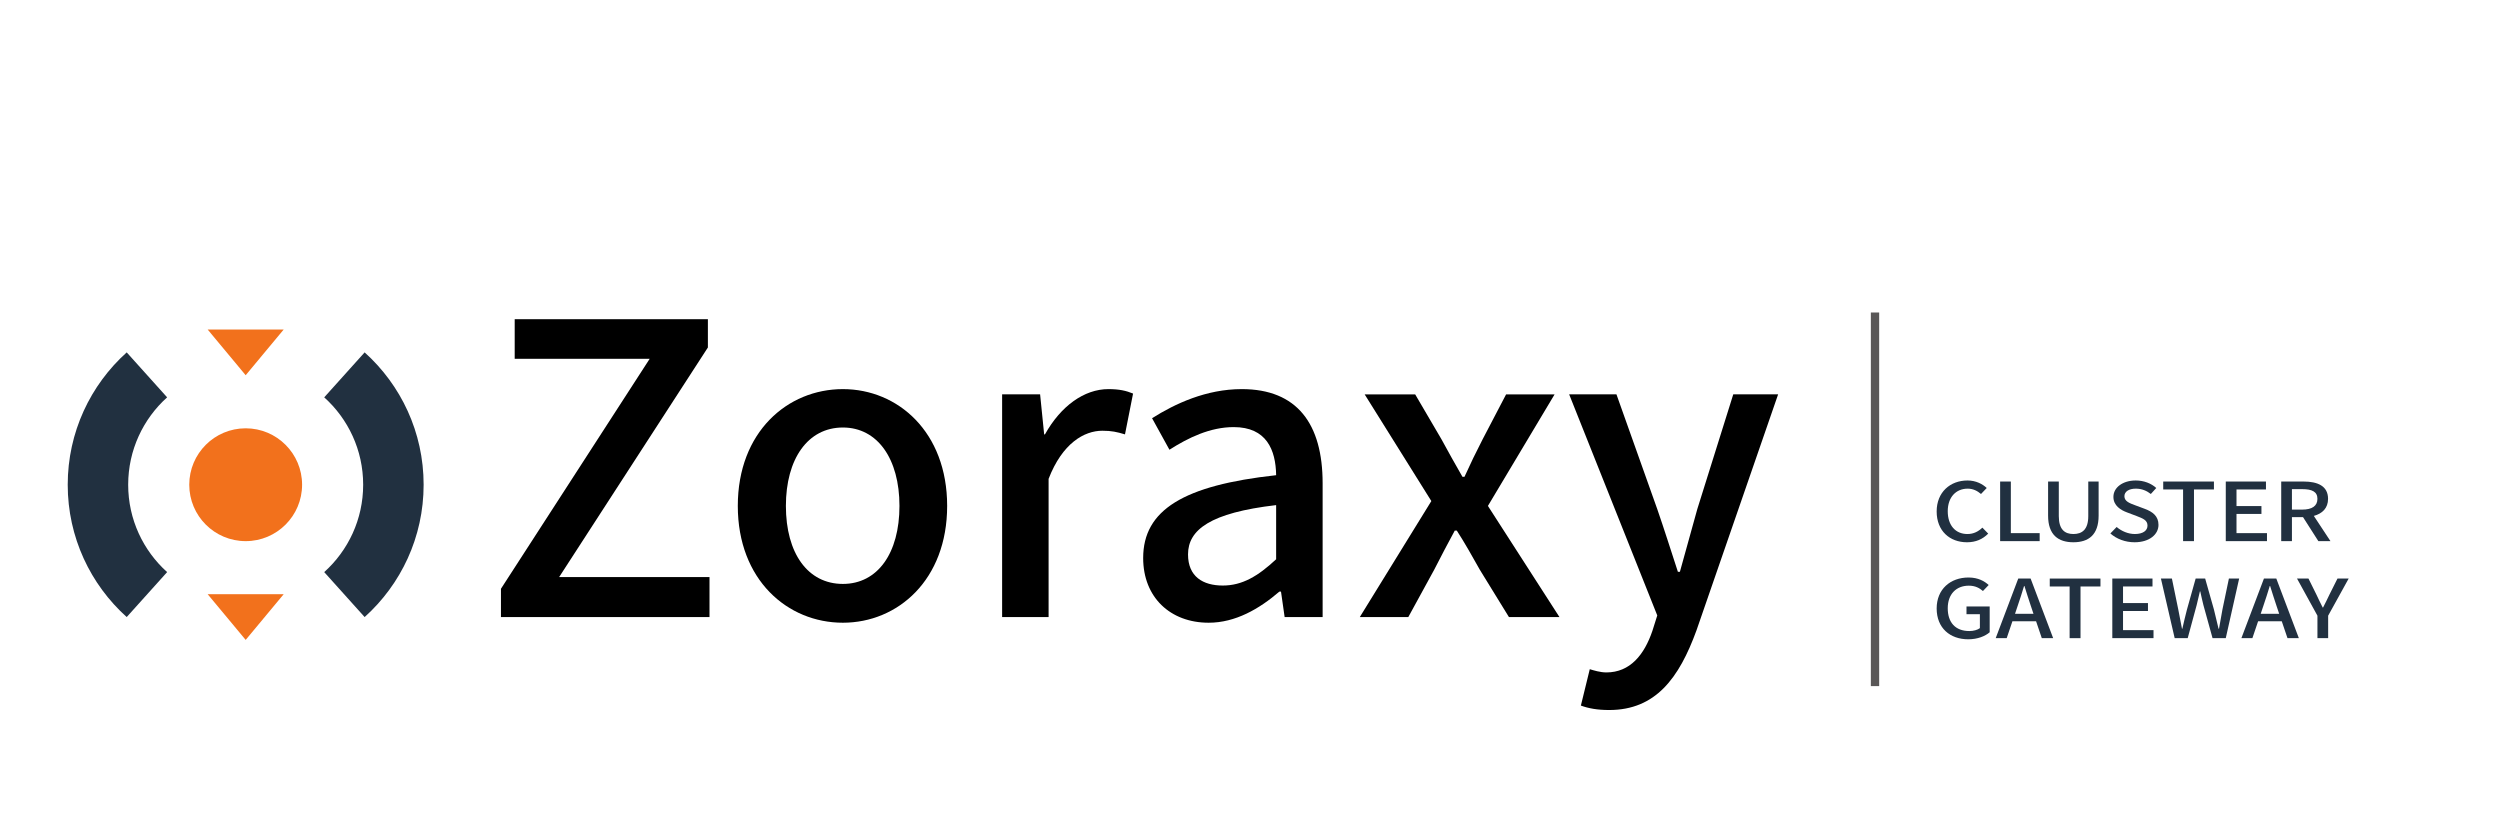 <?xml version="1.0" encoding="utf-8"?>
<!-- Generator: Adobe Illustrator 16.0.0, SVG Export Plug-In . SVG Version: 6.00 Build 0)  -->
<!DOCTYPE svg PUBLIC "-//W3C//DTD SVG 1.1//EN" "http://www.w3.org/Graphics/SVG/1.1/DTD/svg11.dtd">
<svg version="1.1" id="圖層_1" xmlns="http://www.w3.org/2000/svg" xmlns:xlink="http://www.w3.org/1999/xlink" x="0px" y="0px"
	 width="600px" height="200px" viewBox="0 0 600 200" enable-background="new 0 0 600 200" xml:space="preserve">
<g>
	<path fill="#213040" d="M464.798,122.75c0-4.639,3.26-7.434,7.405-7.434c2.018,0,3.614,0.854,4.611,1.805l-1.374,1.437
		c-0.865-0.737-1.885-1.281-3.192-1.281c-2.816,0-4.789,2.058-4.789,5.415c0,3.378,1.84,5.474,4.723,5.474
		c1.485,0,2.615-0.602,3.591-1.533l1.397,1.437c-1.33,1.339-2.971,2.076-5.1,2.076C467.969,130.145,464.798,127.447,464.798,122.75z
		"/>
	<path fill="#213040" d="M480.032,115.568h2.572v12.383h6.917v1.922h-9.489V115.568z"/>
	<path fill="#213040" d="M491.542,123.739v-8.171h2.572v8.308c0,3.241,1.463,4.289,3.503,4.289c2.062,0,3.569-1.048,3.569-4.289
		v-8.308h2.483v8.171c0,4.658-2.438,6.405-6.053,6.405S491.542,128.397,491.542,123.739z"/>
	<path fill="#213040" d="M506.489,128.029l1.507-1.553c1.176,1.009,2.771,1.688,4.368,1.688c1.951,0,3.037-0.815,3.037-2.019
		c0-1.301-1.086-1.708-2.594-2.29l-2.262-0.854c-1.596-0.582-3.325-1.649-3.325-3.746c0-2.251,2.239-3.939,5.365-3.939
		c1.929,0,3.725,0.698,4.922,1.805l-1.308,1.437c-1.021-0.796-2.173-1.281-3.614-1.281c-1.663,0-2.727,0.719-2.727,1.824
		c0,1.242,1.308,1.689,2.615,2.174l2.24,0.835c1.95,0.718,3.325,1.767,3.325,3.862c0,2.29-2.173,4.173-5.742,4.173
		C510.059,130.145,507.975,129.349,506.489,128.029z"/>
	<path fill="#213040" d="M523.94,117.471h-4.767v-1.902h12.172v1.902h-4.789v12.402h-2.616V117.471z"/>
	<path fill="#213040" d="M534.187,115.568h9.645v1.902h-7.072v3.979h5.986v1.902h-5.986v4.6h7.316v1.922h-9.889V115.568z"/>
	<path fill="#213040" d="M552.724,124.108h-2.66v5.765h-2.572v-14.305h5.344c3.37,0,5.897,1.048,5.897,4.153
		c0,2.213-1.353,3.533-3.415,4.096l3.991,6.056h-2.904L552.724,124.108z M552.524,122.304c2.35,0,3.658-0.854,3.658-2.582
		c0-1.727-1.309-2.329-3.658-2.329h-2.461v4.911H552.524z"/>
	<path fill="#213040" d="M464.798,146.035c0-4.639,3.304-7.434,7.649-7.434c2.306,0,3.857,0.893,4.833,1.805l-1.374,1.437
		c-0.82-0.699-1.818-1.281-3.393-1.281c-3.037,0-5.055,2.058-5.055,5.415c0,3.378,1.796,5.474,5.188,5.474
		c0.998,0,1.974-0.271,2.527-0.699v-3.338h-3.215v-1.863h5.565v6.191c-1.086,0.951-2.927,1.688-5.144,1.688
		C468.013,153.43,464.798,150.732,464.798,146.035z"/>
	<path fill="#213040" d="M484.379,138.854h2.971l5.409,14.305h-2.727l-1.375-4.057h-5.676l-1.374,4.057h-2.639L484.379,138.854z
		 M488.037,147.316l-0.644-1.922c-0.532-1.553-1.02-3.145-1.529-4.755h-0.089c-0.488,1.63-0.998,3.202-1.53,4.755l-0.643,1.922
		H488.037z"/>
	<path fill="#213040" d="M496.708,140.756h-4.767v-1.902h12.172v1.902h-4.789v12.402h-2.616V140.756z"/>
	<path fill="#213040" d="M506.954,138.854h9.645v1.902h-7.072v3.979h5.986v1.902h-5.986v4.6h7.316v1.922h-9.889V138.854z"/>
	<path fill="#213040" d="M518.619,138.854h2.639l1.529,7.434c0.289,1.533,0.577,3.048,0.887,4.601h0.089
		c0.333-1.553,0.731-3.086,1.108-4.601l2.085-7.434h2.283l2.106,7.434c0.377,1.515,0.731,3.048,1.108,4.601h0.11
		c0.289-1.553,0.555-3.086,0.82-4.601l1.553-7.434h2.461l-3.215,14.305h-3.171l-2.194-7.938c-0.267-1.126-0.532-2.193-0.754-3.28
		h-0.089c-0.244,1.087-0.51,2.154-0.776,3.28l-2.15,7.938h-3.126L518.619,138.854z"/>
	<path fill="#213040" d="M543.345,138.854h2.971l5.409,14.305h-2.727l-1.375-4.057h-5.676l-1.374,4.057h-2.639L543.345,138.854z
		 M547.003,147.316l-0.644-1.922c-0.532-1.553-1.02-3.145-1.529-4.755h-0.089c-0.488,1.63-0.998,3.202-1.53,4.755l-0.643,1.922
		H547.003z"/>
	<path fill="#213040" d="M556.184,147.763l-4.899-8.909h2.749l1.885,3.805c0.51,1.067,0.976,2.076,1.529,3.144h0.089
		c0.532-1.067,1.064-2.076,1.552-3.144l1.907-3.805h2.683l-4.922,8.909v5.396h-2.572V147.763z"/>
</g>
<g>
	<path fill="#213040" d="M87.513,84.572l-9.7,10.791c5.739,5.162,9.348,12.645,9.348,20.971c0,8.324-3.609,15.809-9.348,20.971
		l9.7,10.791c8.691-7.818,14.158-19.152,14.158-31.762C101.671,103.723,96.205,92.391,87.513,84.572z"/>
	<path fill="#213040" d="M30.41,148.094l9.701-10.789c-5.739-5.162-9.348-12.646-9.348-20.971c0-8.327,3.609-15.809,9.348-20.971
		l-9.7-10.791c-8.691,7.818-14.158,19.15-14.158,31.762C16.252,128.943,21.719,140.277,30.41,148.094z"/>
</g>
<polygon fill="#F2711C" points="68.081,79.09 58.962,90.053 49.843,79.09 "/>
<polygon fill="#F2711C" points="68.081,142.613 58.962,153.576 49.843,142.613 "/>
<circle fill="#F2711C" cx="58.962" cy="116.333" r="13.54"/>
<g>
	<path d="M120.229,141.305l35.696-55.193h-32.398v-9.506h46.366v6.79l-35.696,55.097h36.084v9.603h-50.052V141.305z"/>
	<path d="M177.072,121.42c0-17.752,11.931-28.033,25.22-28.033c13.192,0,25.026,10.281,25.026,28.033
		c0,17.751-11.834,28.033-25.026,28.033C189.002,149.453,177.072,139.171,177.072,121.42z M215.872,121.42
		c0-11.252-5.238-18.818-13.58-18.818c-8.439,0-13.677,7.566-13.677,18.818c0,11.349,5.238,18.721,13.677,18.721
		C210.634,140.141,215.872,132.769,215.872,121.42z"/>
	<path d="M240.509,94.647h9.117l0.971,9.603h0.193c3.783-6.79,9.409-10.863,15.229-10.863c2.619,0,4.268,0.388,5.917,1.067
		l-1.94,9.796c-1.939-0.582-3.201-0.873-5.432-0.873c-4.365,0-9.604,3.008-12.901,11.544v33.174h-11.154V94.647z"/>
	<path d="M274.361,133.933c0-11.543,9.7-17.46,31.913-19.885c-0.096-6.111-2.328-11.543-10.184-11.543
		c-5.626,0-10.864,2.522-15.424,5.432l-4.171-7.566c5.529-3.492,12.998-6.984,21.534-6.984c13.29,0,19.401,8.342,19.401,22.602
		v32.106h-9.119l-0.873-6.11h-0.387c-4.852,4.17-10.574,7.469-16.976,7.469C280.86,149.453,274.361,143.342,274.361,133.933z
		 M306.273,134.224v-12.998c-15.81,1.843-21.146,5.917-21.146,11.834c0,5.335,3.59,7.47,8.343,7.47
		C298.125,140.529,301.908,138.298,306.273,134.224z"/>
	<path d="M343.521,120.256l-16.004-25.608h12.125l6.305,10.767c1.648,3.008,3.299,6.015,5.045,9.021h0.484
		c1.357-3.007,2.813-6.014,4.365-9.021l5.625-10.767h11.641l-16.006,26.772l17.17,26.675h-12.125l-6.984-11.349
		c-1.746-3.104-3.588-6.402-5.529-9.409h-0.484c-1.648,3.007-3.299,6.208-4.947,9.409l-6.207,11.349h-11.641L343.521,120.256z"/>
	<path d="M379.41,169.338l2.135-8.73c0.971,0.291,2.521,0.775,3.977,0.775c5.723,0,9.119-4.268,11.059-9.99l1.164-3.686
		l-21.146-53.06h11.35l9.797,27.548c1.648,4.754,3.297,9.991,4.947,15.035h0.484c1.357-4.947,2.813-10.185,4.172-15.035
		l8.633-27.548h10.766l-19.594,56.648c-4.17,11.446-9.797,19.108-20.951,19.108C383.389,170.404,381.254,170.018,379.41,169.338z"/>
</g>
<line fill="none" stroke="#595757" stroke-width="2" stroke-miterlimit="10" x1="450.003" y1="75" x2="450.003" y2="164.666"/>
</svg>

